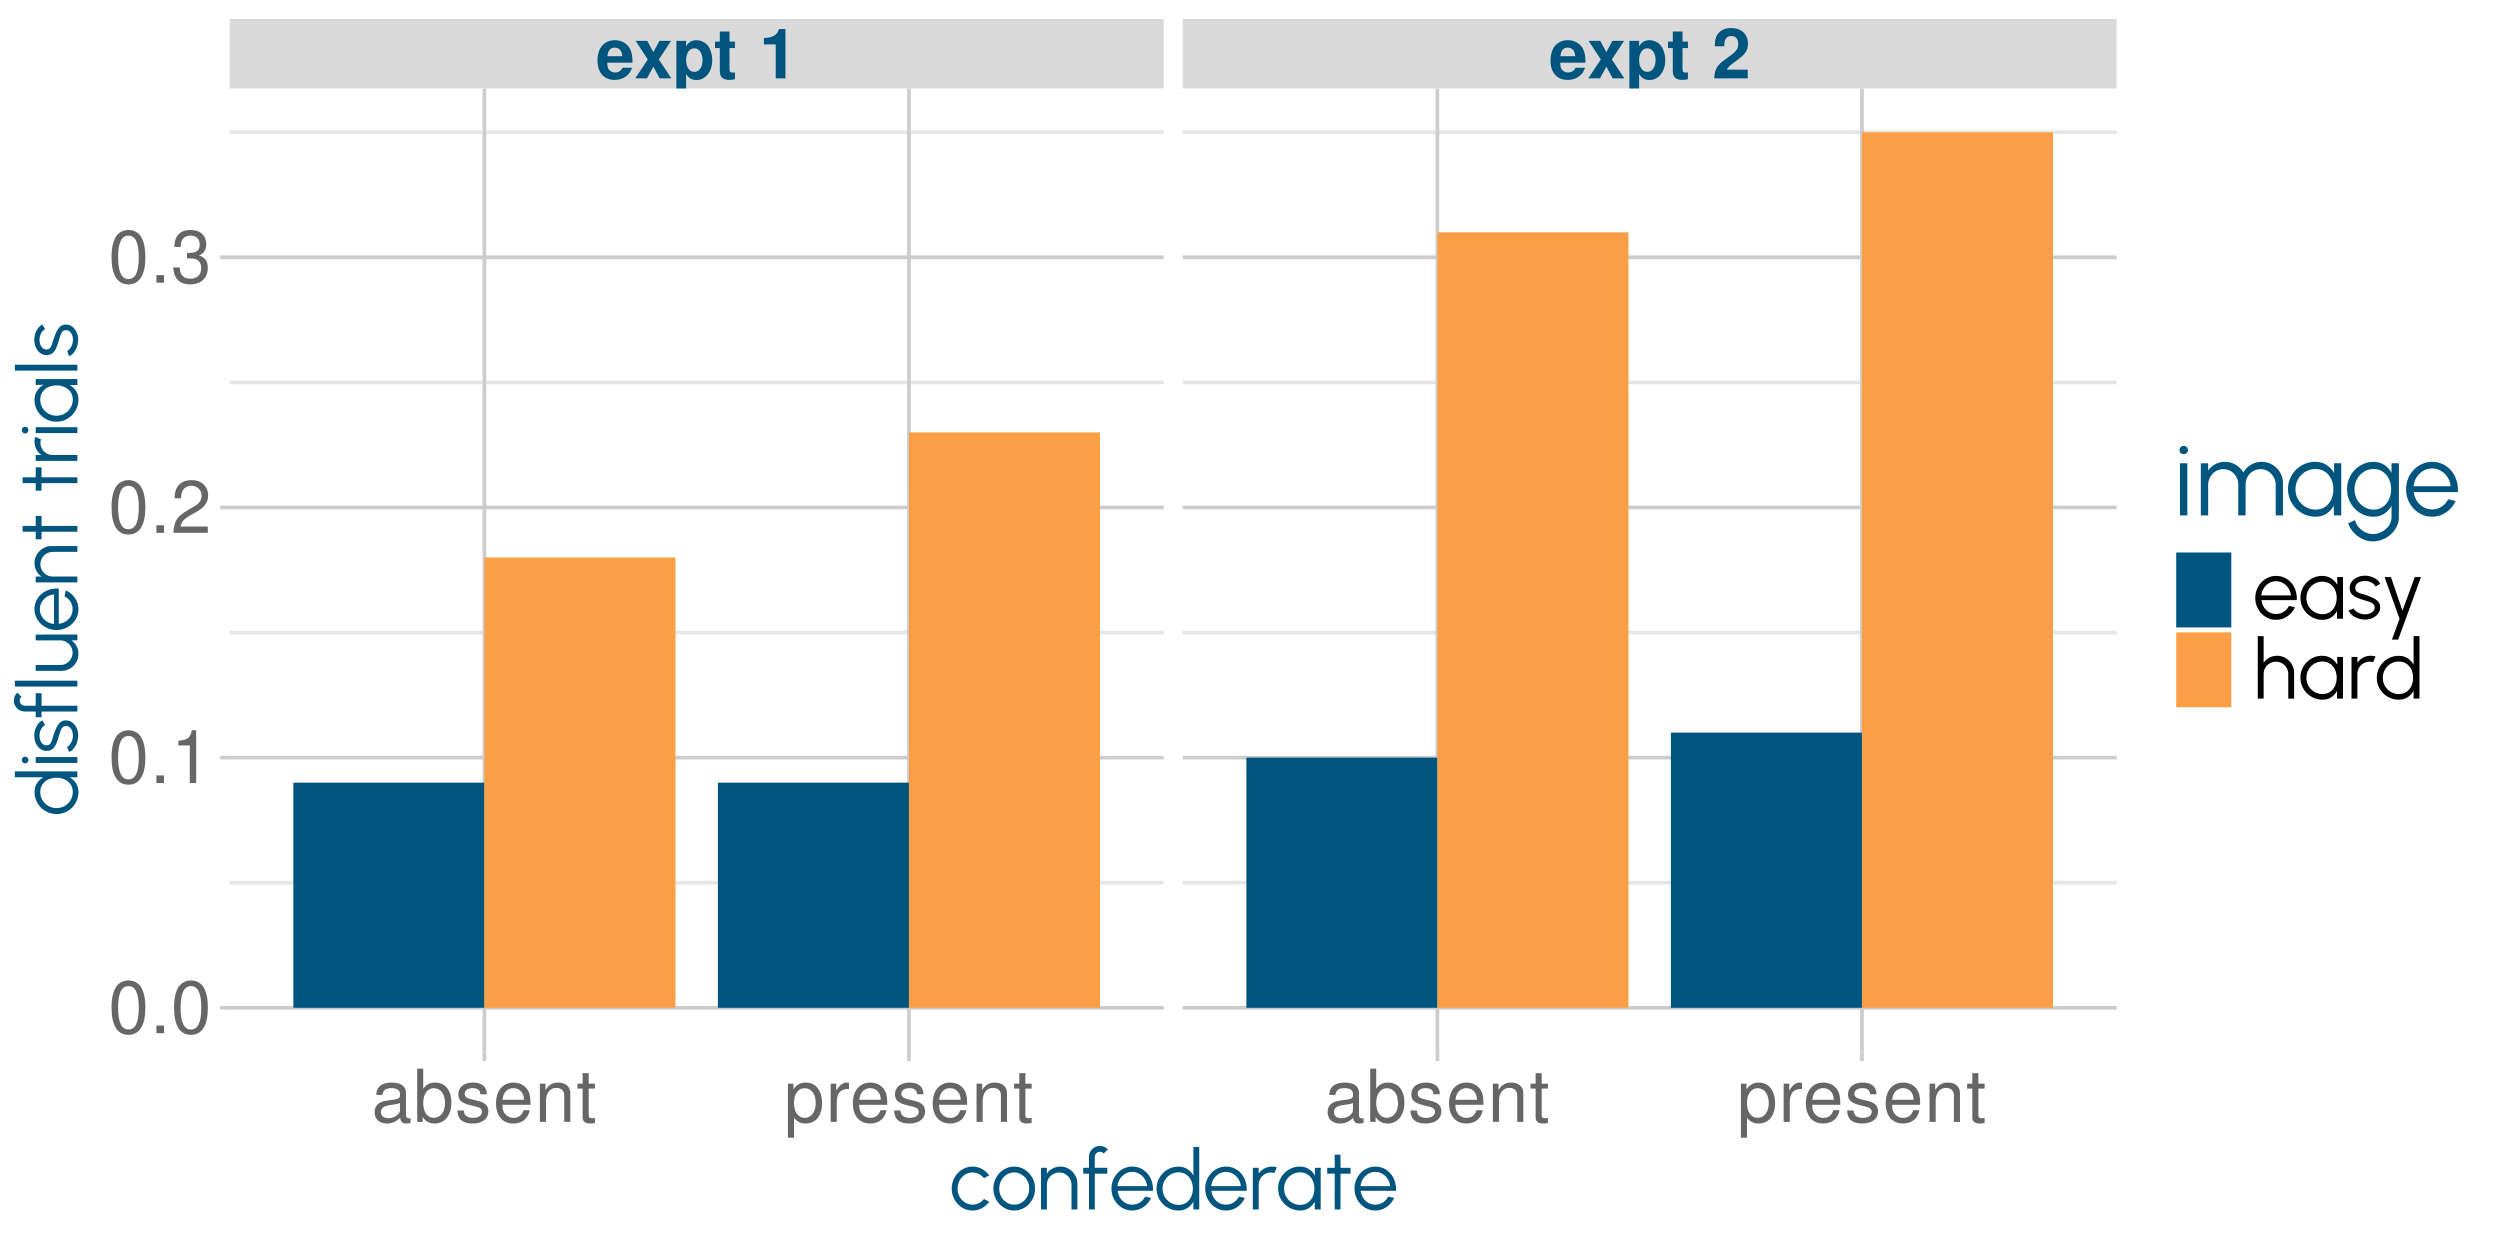 <?xml version="1.0" encoding="UTF-8"?>
<svg xmlns="http://www.w3.org/2000/svg" xmlns:xlink="http://www.w3.org/1999/xlink" width="720" height="360" viewBox="0 0 720 360">
<defs>
<g>
<g id="glyph-0-0">
<path d="M 10.484 -4.516 C 10.5 -4.766 10.5 -4.859 10.5 -5 C 10.5 -6.078 10.344 -7.078 10.078 -7.844 C 9.359 -9.797 7.625 -10.984 5.438 -10.984 C 2.344 -10.984 0.438 -8.734 0.438 -5.125 C 0.438 -1.656 2.312 0.453 5.375 0.453 C 7.797 0.453 9.766 -0.906 10.375 -3.047 L 7.625 -3.047 C 7.281 -2.188 6.5 -1.688 5.484 -1.688 C 4.688 -1.688 4.047 -2.016 3.641 -2.625 C 3.375 -3.016 3.281 -3.5 3.234 -4.516 Z M 3.281 -6.375 C 3.453 -8.047 4.156 -8.844 5.406 -8.844 C 6.688 -8.844 7.438 -7.984 7.578 -6.375 Z M 3.281 -6.375 "/>
</g>
<g id="glyph-0-1">
<path d="M 7.094 -5.438 L 10.625 -10.797 L 7.266 -10.797 L 5.516 -7.547 L 3.766 -10.797 L 0.406 -10.797 L 3.922 -5.438 L 0.312 0 L 3.688 0 L 5.516 -3.359 L 7.344 0 L 10.703 0 Z M 7.094 -5.438 "/>
</g>
<g id="glyph-0-2">
<path d="M 3.953 -10.797 L 1.156 -10.797 L 1.156 4.359 L 3.953 4.359 L 3.953 -1.281 C 4.641 -0.078 5.594 0.484 6.953 0.484 C 9.562 0.484 11.484 -1.953 11.484 -5.234 C 11.484 -6.766 11.047 -8.281 10.312 -9.281 C 9.594 -10.297 8.266 -10.984 6.953 -10.984 C 5.594 -10.984 4.641 -10.406 3.953 -9.203 Z M 6.312 -8.641 C 7.734 -8.641 8.688 -7.281 8.688 -5.203 C 8.688 -3.219 7.719 -1.859 6.312 -1.859 C 4.906 -1.859 3.953 -3.219 3.953 -5.234 C 3.953 -7.281 4.906 -8.641 6.312 -8.641 Z M 6.312 -8.641 "/>
</g>
<g id="glyph-0-3">
<path d="M 6.016 -10.578 L 4.453 -10.578 L 4.453 -13.484 L 1.656 -13.484 L 1.656 -10.578 L 0.281 -10.578 L 0.281 -8.719 L 1.656 -8.719 L 1.656 -2.078 C 1.656 -0.375 2.562 0.453 4.406 0.453 C 5.047 0.453 5.5 0.406 6.016 0.234 L 6.016 -1.719 C 5.734 -1.688 5.594 -1.656 5.375 -1.656 C 4.641 -1.656 4.453 -1.875 4.453 -2.844 L 4.453 -8.719 L 6.016 -8.719 Z M 6.016 -10.578 "/>
</g>
<g id="glyph-0-4">
</g>
<g id="glyph-0-5">
<path d="M 4.766 -9.781 L 4.766 0 L 7.562 0 L 7.562 -14.188 L 5.703 -14.188 C 5.266 -12.5 3.797 -11.641 1.359 -11.641 L 1.359 -9.781 Z M 4.766 -9.781 "/>
</g>
<g id="glyph-0-6">
<path d="M 10.234 -2.5 L 4.219 -2.5 C 4.594 -3.266 5.047 -3.688 7.125 -5.188 C 9.578 -6.984 10.297 -8.047 10.297 -9.984 C 10.297 -12.719 8.406 -14.484 5.438 -14.484 C 2.5 -14.484 0.781 -12.734 0.781 -9.734 L 0.781 -9.234 L 3.484 -9.234 L 3.484 -9.703 C 3.484 -11.281 4.219 -12.203 5.5 -12.203 C 6.734 -12.203 7.5 -11.344 7.5 -9.922 C 7.5 -8.344 7.016 -7.766 3.859 -5.516 C 1.453 -3.875 0.719 -2.641 0.594 0 L 10.234 0 Z M 10.234 -2.5 "/>
</g>
<g id="glyph-1-0">
<path d="M 11.234 -1.031 C 11.047 -0.984 10.969 -0.984 10.859 -0.984 C 10.25 -0.984 9.906 -1.297 9.906 -1.844 L 9.906 -8.312 C 9.906 -10.266 8.484 -11.312 5.781 -11.312 C 4.156 -11.312 2.875 -10.859 2.125 -10.031 C 1.609 -9.469 1.406 -8.844 1.359 -7.75 L 3.125 -7.75 C 3.281 -9.094 4.078 -9.703 5.719 -9.703 C 7.312 -9.703 8.172 -9.109 8.172 -8.062 L 8.172 -7.609 C 8.141 -6.844 7.766 -6.578 6.344 -6.391 C 3.859 -6.062 3.484 -5.984 2.812 -5.719 C 1.531 -5.172 0.875 -4.203 0.875 -2.766 C 0.875 -0.781 2.266 0.484 4.5 0.484 C 5.875 0.484 7 0 8.234 -1.141 C 8.359 0 8.906 0.484 10.031 0.484 C 10.422 0.484 10.641 0.438 11.234 0.297 Z M 8.172 -3.469 C 8.172 -2.875 8 -2.516 7.469 -2.031 C 6.766 -1.391 5.906 -1.047 4.875 -1.047 C 3.5 -1.047 2.703 -1.703 2.703 -2.812 C 2.703 -3.969 3.469 -4.562 5.359 -4.828 C 7.219 -5.078 7.578 -5.172 8.172 -5.438 Z M 8.172 -3.469 "/>
</g>
<g id="glyph-1-1">
<path d="M 1.141 -15.312 L 1.141 0 L 2.703 0 L 2.703 -1.406 C 3.547 -0.125 4.656 0.484 6.188 0.484 C 9.094 0.484 10.984 -1.891 10.984 -5.547 C 10.984 -9.109 9.203 -11.312 6.281 -11.312 C 4.766 -11.312 3.703 -10.75 2.875 -9.516 L 2.875 -15.312 Z M 5.938 -9.688 C 7.891 -9.688 9.156 -7.984 9.156 -5.359 C 9.156 -2.859 7.859 -1.156 5.938 -1.156 C 4.078 -1.156 2.875 -2.828 2.875 -5.422 C 2.875 -8 4.078 -9.688 5.938 -9.688 Z M 5.938 -9.688 "/>
</g>
<g id="glyph-1-2">
<path d="M 9.203 -7.938 C 9.172 -10.094 7.75 -11.312 5.203 -11.312 C 2.641 -11.312 0.984 -10 0.984 -7.953 C 0.984 -6.234 1.875 -5.422 4.469 -4.781 L 6.109 -4.391 C 7.328 -4.094 7.812 -3.656 7.812 -2.875 C 7.812 -1.828 6.781 -1.141 5.25 -1.141 C 4.312 -1.141 3.5 -1.406 3.062 -1.875 C 2.797 -2.188 2.672 -2.5 2.562 -3.281 L 0.719 -3.281 C 0.797 -0.734 2.219 0.484 5.109 0.484 C 7.875 0.484 9.641 -0.875 9.641 -3 C 9.641 -4.641 8.719 -5.547 6.531 -6.062 L 4.844 -6.469 C 3.422 -6.797 2.812 -7.266 2.812 -8.047 C 2.812 -9.078 3.719 -9.703 5.141 -9.703 C 6.547 -9.703 7.312 -9.094 7.344 -7.938 Z M 9.203 -7.938 "/>
</g>
<g id="glyph-1-3">
<path d="M 10.766 -4.906 C 10.766 -6.594 10.641 -7.609 10.328 -8.422 C 9.625 -10.234 7.938 -11.312 5.875 -11.312 C 2.812 -11.312 0.844 -8.984 0.844 -5.359 C 0.844 -1.719 2.734 0.484 5.844 0.484 C 8.359 0.484 10.094 -0.938 10.547 -3.344 L 8.781 -3.344 C 8.297 -1.891 7.312 -1.141 5.906 -1.141 C 4.781 -1.141 3.844 -1.641 3.25 -2.562 C 2.828 -3.188 2.688 -3.828 2.672 -4.906 Z M 2.703 -6.344 C 2.859 -8.375 4.094 -9.703 5.859 -9.703 C 7.641 -9.703 8.891 -8.312 8.891 -6.344 Z M 2.703 -6.344 "/>
</g>
<g id="glyph-1-4">
<path d="M 1.469 -11 L 1.469 0 L 3.234 0 L 3.234 -6.062 C 3.234 -8.312 4.406 -9.781 6.219 -9.781 C 7.609 -9.781 8.484 -8.953 8.484 -7.625 L 8.484 0 L 10.234 0 L 10.234 -8.312 C 10.234 -10.141 8.859 -11.312 6.734 -11.312 C 5.109 -11.312 4.047 -10.688 3.094 -9.156 L 3.094 -11 Z M 1.469 -11 "/>
</g>
<g id="glyph-1-5">
<path d="M 5.328 -11 L 3.531 -11 L 3.531 -14.031 L 1.781 -14.031 L 1.781 -11 L 0.297 -11 L 0.297 -9.578 L 1.781 -9.578 L 1.781 -1.266 C 1.781 -0.125 2.547 0.484 3.906 0.484 C 4.375 0.484 4.75 0.438 5.328 0.344 L 5.328 -1.141 C 5.078 -1.078 4.844 -1.047 4.5 -1.047 C 3.734 -1.047 3.531 -1.266 3.531 -2.031 L 3.531 -9.578 L 5.328 -9.578 Z M 5.328 -11 "/>
</g>
<g id="glyph-1-6">
<path d="M 1.141 4.578 L 2.891 4.578 L 2.891 -1.156 C 3.828 -0.016 4.844 0.484 6.281 0.484 C 9.141 0.484 10.984 -1.812 10.984 -5.312 C 10.984 -9.016 9.172 -11.312 6.266 -11.312 C 4.766 -11.312 3.562 -10.641 2.75 -9.344 L 2.75 -11 L 1.141 -11 Z M 5.969 -9.688 C 7.891 -9.688 9.156 -7.984 9.156 -5.359 C 9.156 -2.859 7.875 -1.156 5.969 -1.156 C 4.094 -1.156 2.891 -2.828 2.891 -5.422 C 2.891 -8 4.094 -9.688 5.969 -9.688 Z M 5.969 -9.688 "/>
</g>
<g id="glyph-1-7">
<path d="M 1.453 -11 L 1.453 0 L 3.219 0 L 3.219 -5.719 C 3.234 -8.359 4.328 -9.531 6.734 -9.469 L 6.734 -11.25 C 6.453 -11.297 6.281 -11.312 6.062 -11.312 C 4.938 -11.312 4.078 -10.641 3.062 -9.016 L 3.062 -11 Z M 1.453 -11 "/>
</g>
<g id="glyph-1-8">
<path d="M 5.781 -15.188 C 4.391 -15.188 3.125 -14.547 2.359 -13.531 C 1.391 -12.188 0.906 -10.156 0.906 -7.344 C 0.906 -2.219 2.578 0.484 5.781 0.484 C 8.922 0.484 10.641 -2.219 10.641 -7.219 C 10.641 -10.156 10.188 -12.141 9.203 -13.531 C 8.422 -14.578 7.188 -15.188 5.781 -15.188 Z M 5.781 -13.547 C 7.766 -13.547 8.75 -11.516 8.75 -7.391 C 8.75 -3.062 7.797 -1.047 5.734 -1.047 C 3.781 -1.047 2.797 -3.156 2.797 -7.328 C 2.797 -11.516 3.781 -13.547 5.781 -13.547 Z M 5.781 -13.547 "/>
</g>
<g id="glyph-1-9">
<path d="M 4.016 -2.188 L 1.828 -2.188 L 1.828 0 L 4.016 0 Z M 4.016 -2.188 "/>
</g>
<g id="glyph-1-10">
<path d="M 5.438 -10.812 L 5.438 0 L 7.281 0 L 7.281 -15.188 L 6.062 -15.188 C 5.422 -12.859 5 -12.531 2.141 -12.156 L 2.141 -10.812 Z M 5.438 -10.812 "/>
</g>
<g id="glyph-1-11">
<path d="M 10.625 -1.828 L 2.797 -1.828 C 2.984 -3.094 3.656 -3.891 5.484 -5 L 7.578 -6.172 C 9.656 -7.328 10.734 -8.891 10.734 -10.75 C 10.734 -12.016 10.234 -13.188 9.344 -14 C 8.469 -14.812 7.375 -15.188 5.969 -15.188 C 4.078 -15.188 2.672 -14.516 1.844 -13.203 C 1.328 -12.406 1.094 -11.469 1.047 -9.938 L 2.891 -9.938 C 2.969 -10.969 3.094 -11.578 3.344 -12.078 C 3.828 -13 4.781 -13.562 5.906 -13.562 C 7.578 -13.562 8.844 -12.344 8.844 -10.703 C 8.844 -9.484 8.141 -8.438 6.828 -7.688 L 4.891 -6.547 C 1.781 -4.766 0.875 -3.344 0.719 -0.016 L 10.625 -0.016 Z M 10.625 -1.828 "/>
</g>
<g id="glyph-1-12">
<path d="M 4.641 -7 L 5.656 -7 C 7.672 -7 8.734 -6.047 8.734 -4.219 C 8.734 -2.312 7.578 -1.156 5.672 -1.156 C 3.641 -1.156 2.641 -2.188 2.516 -4.406 L 0.672 -4.406 C 0.75 -3.188 0.969 -2.391 1.328 -1.719 C 2.094 -0.25 3.547 0.484 5.594 0.484 C 8.656 0.484 10.625 -1.359 10.625 -4.234 C 10.625 -6.172 9.891 -7.219 8.109 -7.859 C 9.484 -8.422 10.188 -9.469 10.188 -11 C 10.188 -13.609 8.484 -15.188 5.656 -15.188 C 2.641 -15.188 1.047 -13.5 0.984 -10.297 L 2.828 -10.297 C 2.859 -11.219 2.938 -11.734 3.172 -12.203 C 3.594 -13.062 4.516 -13.562 5.672 -13.562 C 7.312 -13.562 8.297 -12.578 8.297 -10.938 C 8.297 -9.875 7.922 -9.219 7.094 -8.859 C 6.594 -8.656 5.922 -8.562 4.641 -8.547 Z M 4.641 -7 "/>
</g>
<g id="glyph-2-0">
<path d="M 10.016 -3.016 L 11.516 -2.203 C 10.961 -1.441 10.27 -0.832 9.438 -0.375 C 8.602 0.082 7.695 0.312 6.719 0.312 C 5.613 0.312 4.609 0.031 3.703 -0.531 C 2.797 -1.102 2.07 -1.867 1.531 -2.828 C 0.988 -3.785 0.719 -4.844 0.719 -6 C 0.719 -6.875 0.875 -7.691 1.188 -8.453 C 1.5 -9.223 1.926 -9.898 2.469 -10.484 C 3.02 -11.066 3.66 -11.52 4.391 -11.844 C 5.117 -12.176 5.895 -12.344 6.719 -12.344 C 7.695 -12.344 8.602 -12.113 9.438 -11.656 C 10.27 -11.195 10.961 -10.582 11.516 -9.812 L 10.016 -9.016 C 9.598 -9.535 9.094 -9.938 8.5 -10.219 C 7.914 -10.508 7.32 -10.656 6.719 -10.656 C 5.914 -10.656 5.188 -10.441 4.531 -10.016 C 3.875 -9.586 3.352 -9.02 2.969 -8.312 C 2.594 -7.613 2.406 -6.844 2.406 -6 C 2.406 -5.156 2.598 -4.379 2.984 -3.672 C 3.367 -2.973 3.891 -2.414 4.547 -2 C 5.203 -1.582 5.926 -1.375 6.719 -1.375 C 7.375 -1.375 7.988 -1.523 8.562 -1.828 C 9.145 -2.129 9.629 -2.523 10.016 -3.016 Z M 10.016 -3.016 "/>
</g>
<g id="glyph-2-1">
<path d="M 6.719 0.312 C 5.613 0.312 4.609 0.031 3.703 -0.531 C 2.797 -1.102 2.07 -1.867 1.531 -2.828 C 0.988 -3.785 0.719 -4.844 0.719 -6 C 0.719 -6.875 0.875 -7.691 1.188 -8.453 C 1.5 -9.223 1.926 -9.898 2.469 -10.484 C 3.02 -11.066 3.66 -11.52 4.391 -11.844 C 5.117 -12.176 5.895 -12.344 6.719 -12.344 C 7.82 -12.344 8.828 -12.055 9.734 -11.484 C 10.641 -10.91 11.363 -10.145 11.906 -9.188 C 12.445 -8.227 12.719 -7.164 12.719 -6 C 12.719 -5.125 12.562 -4.305 12.25 -3.547 C 11.938 -2.785 11.504 -2.113 10.953 -1.531 C 10.41 -0.957 9.773 -0.504 9.047 -0.172 C 8.328 0.148 7.551 0.312 6.719 0.312 Z M 6.719 -1.375 C 7.531 -1.375 8.266 -1.586 8.922 -2.016 C 9.578 -2.441 10.094 -3.004 10.469 -3.703 C 10.852 -4.41 11.047 -5.176 11.047 -6 C 11.047 -6.844 10.852 -7.617 10.469 -8.328 C 10.082 -9.035 9.562 -9.598 8.906 -10.016 C 8.258 -10.441 7.531 -10.656 6.719 -10.656 C 5.906 -10.656 5.172 -10.441 4.516 -10.016 C 3.867 -9.586 3.352 -9.02 2.969 -8.312 C 2.594 -7.613 2.406 -6.844 2.406 -6 C 2.406 -5.133 2.598 -4.352 2.984 -3.656 C 3.379 -2.957 3.906 -2.398 4.562 -1.984 C 5.219 -1.578 5.938 -1.375 6.719 -1.375 Z M 6.719 -1.375 "/>
</g>
<g id="glyph-2-2">
<path d="M 11.906 -7.422 L 11.906 0 L 10.219 0 L 10.219 -7.094 C 10.219 -7.75 10.055 -8.344 9.734 -8.875 C 9.422 -9.414 8.992 -9.844 8.453 -10.156 C 7.922 -10.477 7.328 -10.641 6.672 -10.641 C 6.023 -10.641 5.43 -10.477 4.891 -10.156 C 4.348 -9.844 3.914 -9.414 3.594 -8.875 C 3.281 -8.344 3.125 -7.75 3.125 -7.094 L 3.125 0 L 1.438 0 L 1.438 -12 L 3.125 -12 L 3.125 -10.344 C 3.539 -10.945 4.086 -11.43 4.766 -11.797 C 5.453 -12.16 6.195 -12.344 7 -12.344 C 7.906 -12.344 8.727 -12.117 9.469 -11.672 C 10.207 -11.234 10.797 -10.641 11.234 -9.891 C 11.68 -9.148 11.906 -8.328 11.906 -7.422 Z M 11.906 -7.422 "/>
</g>
<g id="glyph-2-3">
<path d="M 3.922 -15.125 L 3.922 -12 L 7.531 -12 L 7.531 -10.312 L 3.922 -10.312 L 3.922 0 L 2.25 0 L 2.25 -10.312 L 0.594 -10.312 L 0.594 -12 L 2.25 -12 L 2.25 -15.125 C 2.25 -15.719 2.391 -16.25 2.672 -16.719 C 2.953 -17.195 3.332 -17.578 3.812 -17.859 C 4.289 -18.141 4.82 -18.281 5.406 -18.281 C 5.832 -18.281 6.242 -18.195 6.641 -18.031 C 7.035 -17.863 7.391 -17.617 7.703 -17.297 L 6.5 -16.109 C 6.375 -16.266 6.211 -16.383 6.016 -16.469 C 5.816 -16.562 5.613 -16.609 5.406 -16.609 C 5 -16.609 4.648 -16.461 4.359 -16.172 C 4.066 -15.891 3.922 -15.539 3.922 -15.125 Z M 3.922 -15.125 "/>
</g>
<g id="glyph-2-4">
<path d="M 6.719 0.312 C 5.613 0.312 4.609 0.031 3.703 -0.531 C 2.797 -1.102 2.07 -1.867 1.531 -2.828 C 0.988 -3.785 0.719 -4.844 0.719 -6 C 0.719 -6.875 0.875 -7.691 1.188 -8.453 C 1.5 -9.223 1.926 -9.898 2.469 -10.484 C 3.02 -11.066 3.66 -11.52 4.391 -11.844 C 5.117 -12.176 5.895 -12.344 6.719 -12.344 C 7.602 -12.344 8.422 -12.164 9.172 -11.812 C 9.922 -11.457 10.566 -10.961 11.109 -10.328 C 11.648 -9.703 12.055 -8.961 12.328 -8.109 C 12.609 -7.266 12.723 -6.348 12.672 -5.359 L 2.5 -5.359 C 2.594 -4.598 2.832 -3.914 3.219 -3.312 C 3.602 -2.719 4.098 -2.242 4.703 -1.891 C 5.305 -1.547 5.977 -1.375 6.719 -1.375 C 7.52 -1.375 8.242 -1.578 8.891 -1.984 C 9.535 -2.398 10.051 -2.973 10.438 -3.703 L 12.141 -3.312 C 11.66 -2.25 10.938 -1.379 9.969 -0.703 C 9 -0.023 7.914 0.312 6.719 0.312 Z M 2.453 -6.719 L 10.984 -6.719 C 10.922 -7.469 10.691 -8.148 10.297 -8.766 C 9.898 -9.391 9.391 -9.883 8.766 -10.25 C 8.148 -10.625 7.469 -10.812 6.719 -10.812 C 5.977 -10.812 5.297 -10.629 4.672 -10.266 C 4.055 -9.898 3.551 -9.406 3.156 -8.781 C 2.77 -8.164 2.535 -7.477 2.453 -6.719 Z M 2.453 -6.719 "/>
</g>
<g id="glyph-2-5">
<path d="M 11.312 -18 L 13 -18 L 13 0 L 11.312 0 L 11.312 -2.25 C 10.895 -1.477 10.32 -0.859 9.594 -0.391 C 8.875 0.078 8.02 0.312 7.031 0.312 C 6.156 0.312 5.336 0.148 4.578 -0.172 C 3.816 -0.504 3.145 -0.957 2.562 -1.531 C 1.988 -2.113 1.535 -2.785 1.203 -3.547 C 0.879 -4.305 0.719 -5.125 0.719 -6 C 0.719 -6.875 0.879 -7.691 1.203 -8.453 C 1.535 -9.211 1.988 -9.883 2.562 -10.469 C 3.145 -11.051 3.816 -11.504 4.578 -11.828 C 5.336 -12.16 6.156 -12.328 7.031 -12.328 C 8.02 -12.328 8.875 -12.094 9.594 -11.625 C 10.32 -11.156 10.895 -10.539 11.312 -9.781 Z M 7.047 -1.312 C 7.898 -1.312 8.633 -1.52 9.25 -1.938 C 9.863 -2.363 10.336 -2.93 10.672 -3.641 C 11.004 -4.359 11.172 -5.145 11.172 -6 C 11.172 -6.875 11.004 -7.664 10.672 -8.375 C 10.336 -9.082 9.859 -9.645 9.234 -10.062 C 8.617 -10.477 7.891 -10.688 7.047 -10.688 C 6.191 -10.688 5.414 -10.477 4.719 -10.062 C 4.031 -9.645 3.477 -9.078 3.062 -8.359 C 2.645 -7.648 2.438 -6.863 2.438 -6 C 2.438 -5.125 2.645 -4.332 3.062 -3.625 C 3.488 -2.914 4.051 -2.352 4.75 -1.938 C 5.457 -1.52 6.223 -1.312 7.047 -1.312 Z M 7.047 -1.312 "/>
</g>
<g id="glyph-2-6">
<path d="M 1.438 0 L 1.438 -12 L 3.125 -12 L 3.125 -10.344 C 3.539 -10.945 4.086 -11.43 4.766 -11.797 C 5.453 -12.16 6.195 -12.344 7 -12.344 C 7.457 -12.344 7.906 -12.281 8.344 -12.156 L 7.656 -10.484 C 7.32 -10.586 6.992 -10.641 6.672 -10.641 C 6.023 -10.641 5.43 -10.477 4.891 -10.156 C 4.348 -9.844 3.914 -9.414 3.594 -8.875 C 3.281 -8.344 3.125 -7.75 3.125 -7.094 L 3.125 0 Z M 1.438 0 "/>
</g>
<g id="glyph-2-7">
<path d="M 11.297 -12 L 12.984 -12 L 12.984 0 L 11.297 0 L 11.25 -2.234 C 10.852 -1.473 10.301 -0.859 9.594 -0.391 C 8.895 0.078 8.055 0.312 7.078 0.312 C 6.203 0.312 5.379 0.145 4.609 -0.188 C 3.836 -0.52 3.16 -0.977 2.578 -1.562 C 1.992 -2.145 1.535 -2.816 1.203 -3.578 C 0.879 -4.348 0.719 -5.176 0.719 -6.062 C 0.719 -6.926 0.879 -7.738 1.203 -8.5 C 1.523 -9.258 1.973 -9.926 2.547 -10.5 C 3.117 -11.07 3.781 -11.52 4.531 -11.844 C 5.289 -12.176 6.102 -12.344 6.969 -12.344 C 7.969 -12.344 8.836 -12.102 9.578 -11.625 C 10.328 -11.145 10.922 -10.52 11.359 -9.75 Z M 7.047 -1.312 C 7.898 -1.312 8.633 -1.52 9.25 -1.938 C 9.863 -2.363 10.336 -2.93 10.672 -3.641 C 11.004 -4.359 11.172 -5.145 11.172 -6 C 11.172 -6.875 11.004 -7.664 10.672 -8.375 C 10.336 -9.082 9.859 -9.645 9.234 -10.062 C 8.617 -10.477 7.891 -10.688 7.047 -10.688 C 6.191 -10.688 5.414 -10.477 4.719 -10.062 C 4.02 -9.645 3.461 -9.078 3.047 -8.359 C 2.641 -7.648 2.438 -6.863 2.438 -6 C 2.438 -5.125 2.645 -4.332 3.062 -3.625 C 3.488 -2.914 4.051 -2.352 4.75 -1.938 C 5.457 -1.52 6.223 -1.312 7.047 -1.312 Z M 7.047 -1.312 "/>
</g>
<g id="glyph-2-8">
<path d="M 7.578 -10.312 L 4.703 -10.312 L 4.688 0 L 3.016 0 L 3.031 -10.312 L 0.859 -10.312 L 0.859 -12 L 3.031 -12 L 3.016 -15.766 L 4.688 -15.766 L 4.703 -12 L 7.578 -12 Z M 7.578 -10.312 "/>
</g>
<g id="glyph-2-9">
<path d="M 5.141 0.234 C 4.484 0.211 3.844 0.094 3.219 -0.125 C 2.602 -0.352 2.062 -0.66 1.594 -1.047 C 1.133 -1.43 0.801 -1.867 0.594 -2.359 L 2.047 -2.969 C 2.18 -2.664 2.422 -2.383 2.766 -2.125 C 3.109 -1.863 3.504 -1.656 3.953 -1.5 C 4.398 -1.344 4.848 -1.266 5.297 -1.266 C 5.785 -1.266 6.238 -1.344 6.656 -1.5 C 7.082 -1.656 7.426 -1.883 7.688 -2.188 C 7.957 -2.488 8.094 -2.844 8.094 -3.25 C 8.094 -3.688 7.945 -4.031 7.656 -4.281 C 7.375 -4.539 7.016 -4.742 6.578 -4.891 C 6.141 -5.035 5.688 -5.176 5.219 -5.312 C 4.375 -5.539 3.625 -5.797 2.969 -6.078 C 2.32 -6.359 1.816 -6.719 1.453 -7.156 C 1.086 -7.594 0.906 -8.156 0.906 -8.844 C 0.906 -9.57 1.109 -10.203 1.516 -10.734 C 1.93 -11.266 2.473 -11.676 3.141 -11.969 C 3.816 -12.258 4.535 -12.406 5.297 -12.406 C 6.266 -12.406 7.148 -12.191 7.953 -11.766 C 8.766 -11.348 9.348 -10.785 9.703 -10.078 L 8.359 -9.281 C 8.211 -9.602 7.984 -9.883 7.672 -10.125 C 7.359 -10.363 7.004 -10.551 6.609 -10.688 C 6.211 -10.82 5.812 -10.895 5.406 -10.906 C 4.883 -10.914 4.406 -10.844 3.969 -10.688 C 3.531 -10.531 3.176 -10.301 2.906 -10 C 2.645 -9.695 2.516 -9.32 2.516 -8.875 C 2.516 -8.438 2.645 -8.102 2.906 -7.875 C 3.164 -7.645 3.52 -7.457 3.969 -7.312 C 4.426 -7.176 4.941 -7.02 5.516 -6.844 C 6.234 -6.602 6.91 -6.336 7.547 -6.047 C 8.191 -5.754 8.711 -5.383 9.109 -4.938 C 9.504 -4.5 9.695 -3.945 9.688 -3.281 C 9.688 -2.562 9.469 -1.93 9.031 -1.391 C 8.602 -0.859 8.047 -0.445 7.359 -0.156 C 6.672 0.125 5.93 0.254 5.141 0.234 Z M 5.141 0.234 "/>
</g>
<g id="glyph-2-10">
<path d="M 9.656 -12 L 11.438 -12 L 4.875 6 L 3.078 6 L 5.266 0 L 0.953 -12 L 2.797 -12 L 6.109 -2.312 Z M 9.656 -12 "/>
</g>
<g id="glyph-2-11">
<path d="M 11.906 -7.422 L 11.906 0 L 10.219 0 L 10.219 -7.094 C 10.219 -7.75 10.055 -8.344 9.734 -8.875 C 9.422 -9.414 8.992 -9.844 8.453 -10.156 C 7.922 -10.477 7.328 -10.641 6.672 -10.641 C 6.023 -10.641 5.43 -10.477 4.891 -10.156 C 4.348 -9.844 3.914 -9.414 3.594 -8.875 C 3.281 -8.344 3.125 -7.75 3.125 -7.094 L 3.125 0 L 1.438 0 L 1.438 -18 L 3.125 -18 L 3.125 -10.344 C 3.539 -10.945 4.086 -11.43 4.766 -11.797 C 5.453 -12.16 6.195 -12.344 7 -12.344 C 7.906 -12.344 8.727 -12.117 9.469 -11.672 C 10.207 -11.234 10.797 -10.641 11.234 -9.891 C 11.68 -9.148 11.906 -8.328 11.906 -7.422 Z M 11.906 -7.422 "/>
</g>
<g id="glyph-3-0">
<path d="M -18 -11.312 L -18 -13 L 0 -13 L 0 -11.312 L -2.25 -11.312 C -1.477 -10.895 -0.859 -10.32 -0.391 -9.594 C 0.078 -8.875 0.312 -8.02 0.312 -7.031 C 0.312 -6.156 0.148 -5.336 -0.172 -4.578 C -0.504 -3.816 -0.957 -3.145 -1.531 -2.562 C -2.113 -1.988 -2.785 -1.535 -3.547 -1.203 C -4.305 -0.879 -5.125 -0.719 -6 -0.719 C -6.875 -0.719 -7.691 -0.879 -8.453 -1.203 C -9.211 -1.535 -9.883 -1.988 -10.469 -2.562 C -11.051 -3.145 -11.504 -3.816 -11.828 -4.578 C -12.16 -5.336 -12.328 -6.156 -12.328 -7.031 C -12.328 -8.02 -12.094 -8.875 -11.625 -9.594 C -11.156 -10.32 -10.539 -10.895 -9.781 -11.312 Z M -1.312 -7.047 C -1.312 -7.898 -1.52 -8.633 -1.938 -9.25 C -2.363 -9.863 -2.93 -10.336 -3.641 -10.672 C -4.359 -11.004 -5.145 -11.172 -6 -11.172 C -6.875 -11.172 -7.664 -11.004 -8.375 -10.672 C -9.082 -10.336 -9.645 -9.859 -10.062 -9.234 C -10.477 -8.617 -10.688 -7.891 -10.688 -7.047 C -10.688 -6.191 -10.477 -5.414 -10.062 -4.719 C -9.645 -4.031 -9.078 -3.477 -8.359 -3.062 C -7.648 -2.645 -6.863 -2.438 -6 -2.438 C -5.125 -2.438 -4.332 -2.645 -3.625 -3.062 C -2.914 -3.488 -2.352 -4.051 -1.938 -4.75 C -1.52 -5.457 -1.312 -6.223 -1.312 -7.047 Z M -1.312 -7.047 "/>
</g>
<g id="glyph-3-1">
<path d="M -12 -1.438 L -12 -3.125 L 0 -3.125 L 0 -1.438 Z M -14.094 -2.281 C -14.094 -2.008 -14.18 -1.781 -14.359 -1.594 C -14.547 -1.406 -14.773 -1.312 -15.047 -1.312 C -15.316 -1.312 -15.539 -1.406 -15.719 -1.594 C -15.906 -1.781 -16 -2.008 -16 -2.281 C -16 -2.551 -15.906 -2.781 -15.719 -2.969 C -15.539 -3.156 -15.316 -3.25 -15.047 -3.25 C -14.773 -3.25 -14.547 -3.156 -14.359 -2.969 C -14.18 -2.789 -14.094 -2.562 -14.094 -2.281 Z M -14.094 -2.281 "/>
</g>
<g id="glyph-3-2">
<path d="M 0.234 -5.141 C 0.211 -4.484 0.094 -3.844 -0.125 -3.219 C -0.352 -2.602 -0.66 -2.062 -1.047 -1.594 C -1.43 -1.133 -1.867 -0.801 -2.359 -0.594 L -2.969 -2.047 C -2.664 -2.18 -2.383 -2.422 -2.125 -2.766 C -1.863 -3.109 -1.656 -3.504 -1.5 -3.953 C -1.344 -4.398 -1.266 -4.848 -1.266 -5.297 C -1.266 -5.785 -1.344 -6.238 -1.5 -6.656 C -1.656 -7.082 -1.883 -7.426 -2.188 -7.688 C -2.488 -7.957 -2.844 -8.094 -3.25 -8.094 C -3.688 -8.094 -4.031 -7.945 -4.281 -7.656 C -4.539 -7.375 -4.742 -7.016 -4.891 -6.578 C -5.035 -6.141 -5.176 -5.688 -5.312 -5.219 C -5.539 -4.375 -5.797 -3.625 -6.078 -2.969 C -6.359 -2.32 -6.719 -1.816 -7.156 -1.453 C -7.594 -1.086 -8.156 -0.906 -8.844 -0.906 C -9.57 -0.906 -10.203 -1.109 -10.734 -1.516 C -11.266 -1.93 -11.676 -2.473 -11.969 -3.141 C -12.258 -3.816 -12.406 -4.535 -12.406 -5.297 C -12.406 -6.266 -12.191 -7.148 -11.766 -7.953 C -11.348 -8.766 -10.785 -9.348 -10.078 -9.703 L -9.281 -8.359 C -9.602 -8.211 -9.883 -7.984 -10.125 -7.672 C -10.363 -7.359 -10.551 -7.004 -10.688 -6.609 C -10.82 -6.211 -10.895 -5.812 -10.906 -5.406 C -10.914 -4.883 -10.844 -4.406 -10.688 -3.969 C -10.531 -3.531 -10.301 -3.176 -10 -2.906 C -9.695 -2.645 -9.32 -2.516 -8.875 -2.516 C -8.438 -2.516 -8.102 -2.645 -7.875 -2.906 C -7.645 -3.164 -7.457 -3.52 -7.312 -3.969 C -7.176 -4.426 -7.02 -4.941 -6.844 -5.516 C -6.602 -6.234 -6.336 -6.91 -6.047 -7.547 C -5.754 -8.191 -5.383 -8.711 -4.938 -9.109 C -4.5 -9.504 -3.945 -9.695 -3.281 -9.688 C -2.562 -9.688 -1.93 -9.469 -1.391 -9.031 C -0.859 -8.602 -0.445 -8.047 -0.156 -7.359 C 0.125 -6.672 0.254 -5.93 0.234 -5.141 Z M 0.234 -5.141 "/>
</g>
<g id="glyph-3-3">
<path d="M -15.125 -3.922 L -12 -3.922 L -12 -7.531 L -10.312 -7.531 L -10.312 -3.922 L 0 -3.922 L 0 -2.25 L -10.312 -2.25 L -10.312 -0.594 L -12 -0.594 L -12 -2.25 L -15.125 -2.25 C -15.719 -2.25 -16.25 -2.391 -16.719 -2.672 C -17.195 -2.953 -17.578 -3.332 -17.859 -3.812 C -18.141 -4.289 -18.281 -4.82 -18.281 -5.406 C -18.281 -5.832 -18.195 -6.242 -18.031 -6.641 C -17.863 -7.035 -17.617 -7.391 -17.297 -7.703 L -16.109 -6.5 C -16.266 -6.375 -16.383 -6.211 -16.469 -6.016 C -16.562 -5.816 -16.609 -5.613 -16.609 -5.406 C -16.609 -5 -16.461 -4.648 -16.172 -4.359 C -15.891 -4.066 -15.539 -3.922 -15.125 -3.922 Z M -15.125 -3.922 "/>
</g>
<g id="glyph-3-4">
<path d="M 0 -1.438 L -18 -1.438 L -18 -3.125 L 0 -3.125 Z M 0 -1.438 "/>
</g>
<g id="glyph-3-5">
<path d="M -4.594 -0.953 L -12 -0.953 L -12 -2.641 L -4.938 -2.641 C -4.281 -2.641 -3.68 -2.797 -3.141 -3.109 C -2.609 -3.43 -2.18 -3.863 -1.859 -4.406 C -1.535 -4.945 -1.375 -5.539 -1.375 -6.188 C -1.375 -6.844 -1.535 -7.438 -1.859 -7.969 C -2.18 -8.5 -2.609 -8.926 -3.141 -9.25 C -3.68 -9.57 -4.281 -9.734 -4.938 -9.734 L -12 -9.734 L -12 -11.406 L 0 -11.422 L 0 -9.75 L -1.688 -9.734 C -1.07 -9.305 -0.582 -8.754 -0.219 -8.078 C 0.133 -7.398 0.312 -6.664 0.312 -5.875 C 0.312 -4.969 0.094 -4.141 -0.344 -3.391 C -0.789 -2.648 -1.383 -2.055 -2.125 -1.609 C -2.863 -1.172 -3.688 -0.953 -4.594 -0.953 Z M -4.594 -0.953 "/>
</g>
<g id="glyph-3-6">
<path d="M 0.312 -6.719 C 0.312 -5.613 0.031 -4.609 -0.531 -3.703 C -1.102 -2.797 -1.867 -2.07 -2.828 -1.531 C -3.785 -0.988 -4.844 -0.719 -6 -0.719 C -6.875 -0.719 -7.691 -0.875 -8.453 -1.188 C -9.223 -1.5 -9.898 -1.926 -10.484 -2.469 C -11.066 -3.02 -11.52 -3.66 -11.844 -4.391 C -12.176 -5.117 -12.344 -5.895 -12.344 -6.719 C -12.344 -7.602 -12.164 -8.422 -11.812 -9.172 C -11.457 -9.922 -10.961 -10.566 -10.328 -11.109 C -9.703 -11.648 -8.961 -12.055 -8.109 -12.328 C -7.266 -12.609 -6.348 -12.723 -5.359 -12.672 L -5.359 -2.5 C -4.598 -2.594 -3.914 -2.832 -3.312 -3.219 C -2.719 -3.602 -2.242 -4.098 -1.891 -4.703 C -1.547 -5.305 -1.375 -5.977 -1.375 -6.719 C -1.375 -7.52 -1.578 -8.242 -1.984 -8.891 C -2.398 -9.535 -2.973 -10.051 -3.703 -10.438 L -3.312 -12.141 C -2.25 -11.66 -1.379 -10.938 -0.703 -9.969 C -0.023 -9 0.312 -7.914 0.312 -6.719 Z M -6.719 -2.453 L -6.719 -10.984 C -7.469 -10.922 -8.148 -10.691 -8.766 -10.297 C -9.391 -9.898 -9.883 -9.391 -10.25 -8.766 C -10.625 -8.148 -10.812 -7.469 -10.812 -6.719 C -10.812 -5.977 -10.629 -5.297 -10.266 -4.672 C -9.898 -4.055 -9.406 -3.551 -8.781 -3.156 C -8.164 -2.77 -7.477 -2.535 -6.719 -2.453 Z M -6.719 -2.453 "/>
</g>
<g id="glyph-3-7">
<path d="M -7.422 -11.906 L 0 -11.906 L 0 -10.219 L -7.094 -10.219 C -7.75 -10.219 -8.344 -10.055 -8.875 -9.734 C -9.414 -9.422 -9.844 -8.992 -10.156 -8.453 C -10.477 -7.922 -10.641 -7.328 -10.641 -6.672 C -10.641 -6.023 -10.477 -5.43 -10.156 -4.891 C -9.844 -4.348 -9.414 -3.914 -8.875 -3.594 C -8.344 -3.281 -7.75 -3.125 -7.094 -3.125 L 0 -3.125 L 0 -1.438 L -12 -1.438 L -12 -3.125 L -10.344 -3.125 C -10.945 -3.539 -11.43 -4.086 -11.797 -4.766 C -12.16 -5.453 -12.344 -6.195 -12.344 -7 C -12.344 -7.906 -12.117 -8.727 -11.672 -9.469 C -11.234 -10.207 -10.641 -10.797 -9.891 -11.234 C -9.148 -11.68 -8.328 -11.906 -7.422 -11.906 Z M -7.422 -11.906 "/>
</g>
<g id="glyph-3-8">
<path d="M -10.312 -7.578 L -10.312 -4.703 L 0 -4.688 L 0 -3.016 L -10.312 -3.031 L -10.312 -0.859 L -12 -0.859 L -12 -3.031 L -15.766 -3.016 L -15.766 -4.688 L -12 -4.703 L -12 -7.578 Z M -10.312 -7.578 "/>
</g>
<g id="glyph-3-9">
</g>
<g id="glyph-3-10">
<path d="M 0 -1.438 L -12 -1.438 L -12 -3.125 L -10.344 -3.125 C -10.945 -3.539 -11.43 -4.086 -11.797 -4.766 C -12.16 -5.453 -12.344 -6.195 -12.344 -7 C -12.344 -7.457 -12.281 -7.906 -12.156 -8.344 L -10.484 -7.656 C -10.586 -7.32 -10.641 -6.992 -10.641 -6.672 C -10.641 -6.023 -10.477 -5.43 -10.156 -4.891 C -9.844 -4.348 -9.414 -3.914 -8.875 -3.594 C -8.344 -3.281 -7.75 -3.125 -7.094 -3.125 L 0 -3.125 Z M 0 -1.438 "/>
</g>
<g id="glyph-3-11">
<path d="M -12 -11.297 L -12 -12.984 L 0 -12.984 L 0 -11.297 L -2.234 -11.25 C -1.473 -10.852 -0.859 -10.301 -0.391 -9.594 C 0.078 -8.895 0.312 -8.055 0.312 -7.078 C 0.312 -6.203 0.145 -5.379 -0.188 -4.609 C -0.52 -3.836 -0.977 -3.16 -1.562 -2.578 C -2.145 -1.992 -2.816 -1.535 -3.578 -1.203 C -4.348 -0.879 -5.176 -0.719 -6.062 -0.719 C -6.926 -0.719 -7.738 -0.879 -8.5 -1.203 C -9.258 -1.523 -9.926 -1.973 -10.5 -2.547 C -11.07 -3.117 -11.52 -3.781 -11.844 -4.531 C -12.176 -5.289 -12.344 -6.102 -12.344 -6.969 C -12.344 -7.969 -12.102 -8.836 -11.625 -9.578 C -11.145 -10.328 -10.52 -10.922 -9.75 -11.359 Z M -1.312 -7.047 C -1.312 -7.898 -1.52 -8.633 -1.938 -9.25 C -2.363 -9.863 -2.93 -10.336 -3.641 -10.672 C -4.359 -11.004 -5.145 -11.172 -6 -11.172 C -6.875 -11.172 -7.664 -11.004 -8.375 -10.672 C -9.082 -10.336 -9.645 -9.859 -10.062 -9.234 C -10.477 -8.617 -10.688 -7.891 -10.688 -7.047 C -10.688 -6.191 -10.477 -5.414 -10.062 -4.719 C -9.645 -4.02 -9.078 -3.461 -8.359 -3.047 C -7.648 -2.641 -6.863 -2.438 -6 -2.438 C -5.125 -2.438 -4.332 -2.645 -3.625 -3.062 C -2.914 -3.488 -2.352 -4.051 -1.938 -4.75 C -1.52 -5.457 -1.312 -6.223 -1.312 -7.047 Z M -1.312 -7.047 "/>
</g>
<g id="glyph-4-0">
<path d="M 1.797 -15 L 3.906 -15 L 3.906 0 L 1.797 0 Z M 2.875 -17.625 C 2.531 -17.625 2.238 -17.734 2 -17.953 C 1.77 -18.18 1.656 -18.469 1.656 -18.812 C 1.656 -19.145 1.77 -19.426 2 -19.656 C 2.238 -19.883 2.531 -20 2.875 -20 C 3.195 -20 3.477 -19.883 3.719 -19.656 C 3.957 -19.426 4.078 -19.145 4.078 -18.812 C 4.078 -18.469 3.957 -18.18 3.719 -17.953 C 3.488 -17.734 3.207 -17.625 2.875 -17.625 Z M 2.875 -17.625 "/>
</g>
<g id="glyph-4-1">
<path d="M 1.797 0 L 1.797 -15 L 3.906 -15 L 3.906 -12.938 C 4.438 -13.688 5.125 -14.285 5.969 -14.734 C 6.812 -15.191 7.734 -15.422 8.734 -15.422 C 9.859 -15.422 10.891 -15.141 11.828 -14.578 C 12.773 -14.023 13.516 -13.289 14.047 -12.375 C 14.566 -13.289 15.289 -14.023 16.219 -14.578 C 17.156 -15.141 18.188 -15.422 19.312 -15.422 C 20.445 -15.422 21.477 -15.145 22.406 -14.594 C 23.344 -14.039 24.082 -13.301 24.625 -12.375 C 25.176 -11.445 25.453 -10.414 25.453 -9.281 L 25.453 0 L 23.359 0 L 23.359 -8.812 C 23.359 -9.613 23.16 -10.352 22.766 -11.031 C 22.379 -11.719 21.859 -12.27 21.203 -12.688 C 20.547 -13.102 19.816 -13.312 19.016 -13.312 C 18.211 -13.312 17.484 -13.117 16.828 -12.734 C 16.18 -12.348 15.66 -11.816 15.266 -11.141 C 14.879 -10.461 14.688 -9.688 14.688 -8.812 L 14.688 0 L 12.578 0 L 12.578 -8.812 C 12.578 -9.688 12.383 -10.461 12 -11.141 C 11.613 -11.816 11.086 -12.348 10.422 -12.734 C 9.766 -13.117 9.035 -13.312 8.234 -13.312 C 7.441 -13.312 6.711 -13.102 6.047 -12.688 C 5.391 -12.27 4.867 -11.719 4.484 -11.031 C 4.098 -10.352 3.906 -9.613 3.906 -8.812 L 3.906 0 Z M 1.797 0 "/>
</g>
<g id="glyph-4-2">
<path d="M 14.125 -15 L 16.234 -15 L 16.234 0 L 14.125 0 L 14.062 -2.797 C 13.562 -1.836 12.875 -1.066 12 -0.484 C 11.125 0.098 10.07 0.391 8.844 0.391 C 7.75 0.391 6.719 0.18 5.75 -0.234 C 4.789 -0.648 3.945 -1.223 3.219 -1.953 C 2.488 -2.68 1.922 -3.523 1.516 -4.484 C 1.109 -5.441 0.906 -6.473 0.906 -7.578 C 0.906 -8.648 1.102 -9.66 1.5 -10.609 C 1.906 -11.566 2.469 -12.406 3.188 -13.125 C 3.906 -13.844 4.734 -14.406 5.672 -14.812 C 6.617 -15.219 7.633 -15.422 8.719 -15.422 C 9.969 -15.422 11.055 -15.125 11.984 -14.531 C 12.91 -13.938 13.648 -13.156 14.203 -12.188 Z M 8.812 -1.656 C 9.875 -1.656 10.789 -1.914 11.562 -2.438 C 12.332 -2.957 12.926 -3.66 13.344 -4.547 C 13.758 -5.441 13.969 -6.426 13.969 -7.5 C 13.969 -8.602 13.754 -9.598 13.328 -10.484 C 12.91 -11.367 12.316 -12.066 11.547 -12.578 C 10.773 -13.098 9.863 -13.359 8.812 -13.359 C 7.75 -13.359 6.781 -13.098 5.906 -12.578 C 5.031 -12.055 4.332 -11.348 3.812 -10.453 C 3.301 -9.566 3.047 -8.582 3.047 -7.5 C 3.047 -6.406 3.312 -5.414 3.844 -4.531 C 4.375 -3.645 5.078 -2.941 5.953 -2.422 C 6.828 -1.91 7.781 -1.656 8.812 -1.656 Z M 8.812 -1.656 "/>
</g>
<g id="glyph-4-3">
<path d="M 13.719 -15 L 15.828 -15 L 15.828 0.562 C 15.828 1.52 15.617 2.414 15.203 3.25 C 14.785 4.094 14.223 4.832 13.516 5.469 C 12.816 6.102 12.016 6.598 11.109 6.953 C 10.211 7.316 9.281 7.5 8.312 7.5 C 7.27 7.5 6.266 7.258 5.297 6.781 C 4.328 6.312 3.484 5.68 2.766 4.891 C 2.047 4.098 1.539 3.223 1.25 2.266 L 3.188 1.375 C 3.375 2.125 3.727 2.801 4.25 3.406 C 4.781 4.008 5.398 4.488 6.109 4.844 C 6.828 5.207 7.562 5.391 8.312 5.391 C 9 5.391 9.664 5.258 10.312 5 C 10.957 4.75 11.535 4.398 12.047 3.953 C 12.566 3.516 12.973 3.004 13.266 2.422 C 13.566 1.836 13.719 1.219 13.719 0.562 L 13.719 -2.766 C 13.195 -1.816 12.492 -1.051 11.609 -0.469 C 10.734 0.102 9.707 0.391 8.531 0.391 C 7.477 0.391 6.488 0.188 5.562 -0.219 C 4.645 -0.633 3.832 -1.203 3.125 -1.922 C 2.426 -2.648 1.879 -3.488 1.484 -4.438 C 1.098 -5.383 0.906 -6.406 0.906 -7.5 C 0.906 -8.594 1.098 -9.613 1.484 -10.562 C 1.879 -11.52 2.426 -12.359 3.125 -13.078 C 3.832 -13.805 4.645 -14.375 5.562 -14.781 C 6.488 -15.195 7.477 -15.406 8.531 -15.406 C 9.707 -15.406 10.734 -15.117 11.609 -14.547 C 12.492 -13.973 13.195 -13.207 13.719 -12.25 Z M 8.547 -1.656 C 9.586 -1.656 10.484 -1.922 11.234 -2.453 C 11.992 -2.992 12.578 -3.707 12.984 -4.594 C 13.398 -5.488 13.609 -6.457 13.609 -7.5 C 13.609 -8.57 13.398 -9.551 12.984 -10.438 C 12.566 -11.32 11.977 -12.031 11.219 -12.562 C 10.457 -13.094 9.566 -13.359 8.547 -13.359 C 7.523 -13.359 6.598 -13.098 5.766 -12.578 C 4.93 -12.055 4.27 -11.348 3.781 -10.453 C 3.289 -9.566 3.047 -8.582 3.047 -7.5 C 3.047 -6.414 3.297 -5.43 3.797 -4.547 C 4.297 -3.66 4.961 -2.957 5.797 -2.438 C 6.629 -1.914 7.547 -1.656 8.547 -1.656 Z M 8.547 -1.656 "/>
</g>
<g id="glyph-4-4">
<path d="M 8.406 0.391 C 7.02 0.391 5.758 0.035 4.625 -0.672 C 3.488 -1.379 2.582 -2.332 1.906 -3.531 C 1.238 -4.727 0.906 -6.051 0.906 -7.5 C 0.906 -8.602 1.098 -9.629 1.484 -10.578 C 1.867 -11.535 2.406 -12.375 3.094 -13.094 C 3.781 -13.82 4.578 -14.391 5.484 -14.797 C 6.398 -15.211 7.375 -15.422 8.406 -15.422 C 9.508 -15.422 10.531 -15.195 11.469 -14.75 C 12.406 -14.312 13.207 -13.695 13.875 -12.906 C 14.551 -12.125 15.062 -11.203 15.406 -10.141 C 15.758 -9.078 15.906 -7.93 15.844 -6.703 L 3.125 -6.703 C 3.238 -5.754 3.535 -4.906 4.016 -4.156 C 4.504 -3.406 5.125 -2.812 5.875 -2.375 C 6.633 -1.938 7.477 -1.711 8.406 -1.703 C 9.406 -1.703 10.305 -1.961 11.109 -2.484 C 11.91 -3.004 12.555 -3.723 13.047 -4.641 L 15.188 -4.141 C 14.582 -2.805 13.676 -1.719 12.469 -0.875 C 11.258 -0.031 9.906 0.391 8.406 0.391 Z M 3.062 -8.406 L 13.719 -8.406 C 13.656 -9.332 13.375 -10.18 12.875 -10.953 C 12.383 -11.734 11.75 -12.352 10.969 -12.812 C 10.188 -13.281 9.332 -13.516 8.406 -13.516 C 7.469 -13.516 6.613 -13.285 5.844 -12.828 C 5.07 -12.379 4.441 -11.766 3.953 -10.984 C 3.461 -10.211 3.164 -9.352 3.062 -8.406 Z M 3.062 -8.406 "/>
</g>
</g>
<clipPath id="clip-0">
<path clip-rule="nonzero" d="M 66.152 25.48 L 335.137 25.48 L 335.137 302.852 L 66.152 302.852 Z M 66.152 25.48 "/>
</clipPath>
<clipPath id="clip-1">
<path clip-rule="nonzero" d="M 66.152 253 L 335.137 253 L 335.137 255 L 66.152 255 Z M 66.152 253 "/>
</clipPath>
<clipPath id="clip-2">
<path clip-rule="nonzero" d="M 66.152 181 L 335.137 181 L 335.137 183 L 66.152 183 Z M 66.152 181 "/>
</clipPath>
<clipPath id="clip-3">
<path clip-rule="nonzero" d="M 66.152 109 L 335.137 109 L 335.137 111 L 66.152 111 Z M 66.152 109 "/>
</clipPath>
<clipPath id="clip-4">
<path clip-rule="nonzero" d="M 66.152 37 L 335.137 37 L 335.137 39 L 66.152 39 Z M 66.152 37 "/>
</clipPath>
<clipPath id="clip-5">
<path clip-rule="nonzero" d="M 66.152 289 L 335.137 289 L 335.137 291 L 66.152 291 Z M 66.152 289 "/>
</clipPath>
<clipPath id="clip-6">
<path clip-rule="nonzero" d="M 66.152 217 L 335.137 217 L 335.137 219 L 66.152 219 Z M 66.152 217 "/>
</clipPath>
<clipPath id="clip-7">
<path clip-rule="nonzero" d="M 66.152 145 L 335.137 145 L 335.137 147 L 66.152 147 Z M 66.152 145 "/>
</clipPath>
<clipPath id="clip-8">
<path clip-rule="nonzero" d="M 66.152 73 L 335.137 73 L 335.137 75 L 66.152 75 Z M 66.152 73 "/>
</clipPath>
<clipPath id="clip-9">
<path clip-rule="nonzero" d="M 138 25.48 L 141 25.48 L 141 302.852 L 138 302.852 Z M 138 25.48 "/>
</clipPath>
<clipPath id="clip-10">
<path clip-rule="nonzero" d="M 261 25.48 L 263 25.48 L 263 302.852 L 261 302.852 Z M 261 25.48 "/>
</clipPath>
<clipPath id="clip-11">
<path clip-rule="nonzero" d="M 340.617 25.48 L 609.602 25.48 L 609.602 302.852 L 340.617 302.852 Z M 340.617 25.48 "/>
</clipPath>
<clipPath id="clip-12">
<path clip-rule="nonzero" d="M 340.617 253 L 609.602 253 L 609.602 255 L 340.617 255 Z M 340.617 253 "/>
</clipPath>
<clipPath id="clip-13">
<path clip-rule="nonzero" d="M 340.617 181 L 609.602 181 L 609.602 183 L 340.617 183 Z M 340.617 181 "/>
</clipPath>
<clipPath id="clip-14">
<path clip-rule="nonzero" d="M 340.617 109 L 609.602 109 L 609.602 111 L 340.617 111 Z M 340.617 109 "/>
</clipPath>
<clipPath id="clip-15">
<path clip-rule="nonzero" d="M 340.617 37 L 609.602 37 L 609.602 39 L 340.617 39 Z M 340.617 37 "/>
</clipPath>
<clipPath id="clip-16">
<path clip-rule="nonzero" d="M 340.617 289 L 609.602 289 L 609.602 291 L 340.617 291 Z M 340.617 289 "/>
</clipPath>
<clipPath id="clip-17">
<path clip-rule="nonzero" d="M 340.617 217 L 609.602 217 L 609.602 219 L 340.617 219 Z M 340.617 217 "/>
</clipPath>
<clipPath id="clip-18">
<path clip-rule="nonzero" d="M 340.617 145 L 609.602 145 L 609.602 147 L 340.617 147 Z M 340.617 145 "/>
</clipPath>
<clipPath id="clip-19">
<path clip-rule="nonzero" d="M 340.617 73 L 609.602 73 L 609.602 75 L 340.617 75 Z M 340.617 73 "/>
</clipPath>
<clipPath id="clip-20">
<path clip-rule="nonzero" d="M 413 25.48 L 415 25.48 L 415 302.852 L 413 302.852 Z M 413 25.48 "/>
</clipPath>
<clipPath id="clip-21">
<path clip-rule="nonzero" d="M 535 25.48 L 537 25.48 L 537 302.852 L 535 302.852 Z M 535 25.48 "/>
</clipPath>
<clipPath id="clip-22">
<path clip-rule="nonzero" d="M 66.152 5.48 L 335.137 5.48 L 335.137 25.48 L 66.152 25.48 Z M 66.152 5.48 "/>
</clipPath>
<clipPath id="clip-23">
<path clip-rule="nonzero" d="M 172 8 L 227 8 L 227 25.48 L 172 25.48 Z M 172 8 "/>
</clipPath>
<clipPath id="clip-24">
<path clip-rule="nonzero" d="M 340.617 5.48 L 609.602 5.48 L 609.602 25.48 L 340.617 25.48 Z M 340.617 5.48 "/>
</clipPath>
<clipPath id="clip-25">
<path clip-rule="nonzero" d="M 446 8 L 504 8 L 504 25.48 L 446 25.48 Z M 446 8 "/>
</clipPath>
</defs>
<rect x="-72" y="-36" width="864" height="432" fill="rgb(100%, 100%, 100%)" fill-opacity="1"/>
<path fill="none" stroke-width="1.067" stroke-linecap="round" stroke-linejoin="round" stroke="rgb(100%, 100%, 100%)" stroke-opacity="1" stroke-miterlimit="10" d="M 0 360 L 720 360 L 720 0 L 0 0 Z M 0 360 "/>
<g clip-path="url(#clip-0)">
<path fill-rule="nonzero" fill="rgb(100%, 100%, 100%)" fill-opacity="1" stroke-width="1.067" stroke-linecap="round" stroke-linejoin="round" stroke="rgb(100%, 100%, 100%)" stroke-opacity="1" stroke-miterlimit="10" d="M 66.152 302.848 L 335.137 302.848 L 335.137 25.477 L 66.152 25.477 Z M 66.152 302.848 "/>
</g>
<g clip-path="url(#clip-1)">
<path fill="none" stroke-width="1.067" stroke-linecap="butt" stroke-linejoin="round" stroke="rgb(90.196%, 90.196%, 90.196%)" stroke-opacity="1" stroke-miterlimit="10" d="M 66.152 254.219 L 335.137 254.219 "/>
</g>
<g clip-path="url(#clip-2)">
<path fill="none" stroke-width="1.067" stroke-linecap="butt" stroke-linejoin="round" stroke="rgb(90.196%, 90.196%, 90.196%)" stroke-opacity="1" stroke-miterlimit="10" d="M 66.152 182.176 L 335.137 182.176 "/>
</g>
<g clip-path="url(#clip-3)">
<path fill="none" stroke-width="1.067" stroke-linecap="butt" stroke-linejoin="round" stroke="rgb(90.196%, 90.196%, 90.196%)" stroke-opacity="1" stroke-miterlimit="10" d="M 66.152 110.133 L 335.137 110.133 "/>
</g>
<g clip-path="url(#clip-4)">
<path fill="none" stroke-width="1.067" stroke-linecap="butt" stroke-linejoin="round" stroke="rgb(90.196%, 90.196%, 90.196%)" stroke-opacity="1" stroke-miterlimit="10" d="M 66.152 38.086 L 335.137 38.086 "/>
</g>
<g clip-path="url(#clip-5)">
<path fill="none" stroke-width="1.067" stroke-linecap="butt" stroke-linejoin="round" stroke="rgb(80%, 80%, 80%)" stroke-opacity="1" stroke-miterlimit="10" d="M 66.152 290.242 L 335.137 290.242 "/>
</g>
<g clip-path="url(#clip-6)">
<path fill="none" stroke-width="1.067" stroke-linecap="butt" stroke-linejoin="round" stroke="rgb(80%, 80%, 80%)" stroke-opacity="1" stroke-miterlimit="10" d="M 66.152 218.199 L 335.137 218.199 "/>
</g>
<g clip-path="url(#clip-7)">
<path fill="none" stroke-width="1.067" stroke-linecap="butt" stroke-linejoin="round" stroke="rgb(80%, 80%, 80%)" stroke-opacity="1" stroke-miterlimit="10" d="M 66.152 146.152 L 335.137 146.152 "/>
</g>
<g clip-path="url(#clip-8)">
<path fill="none" stroke-width="1.067" stroke-linecap="butt" stroke-linejoin="round" stroke="rgb(80%, 80%, 80%)" stroke-opacity="1" stroke-miterlimit="10" d="M 66.152 74.109 L 335.137 74.109 "/>
</g>
<g clip-path="url(#clip-9)">
<path fill="none" stroke-width="1.067" stroke-linecap="butt" stroke-linejoin="round" stroke="rgb(80%, 80%, 80%)" stroke-opacity="1" stroke-miterlimit="10" d="M 139.512 302.848 L 139.512 25.48 "/>
</g>
<g clip-path="url(#clip-10)">
<path fill="none" stroke-width="1.067" stroke-linecap="butt" stroke-linejoin="round" stroke="rgb(80%, 80%, 80%)" stroke-opacity="1" stroke-miterlimit="10" d="M 261.777 302.848 L 261.777 25.48 "/>
</g>
<path fill-rule="nonzero" fill="rgb(0%, 33.333%, 49.804%)" fill-opacity="1" d="M 84.492 290.242 L 139.512 290.242 L 139.512 225.402 L 84.492 225.402 Z M 84.492 290.242 "/>
<path fill-rule="nonzero" fill="rgb(98.431%, 62.353%, 27.451%)" fill-opacity="1" d="M 139.512 290.242 L 194.531 290.242 L 194.531 160.562 L 139.512 160.562 Z M 139.512 290.242 "/>
<path fill-rule="nonzero" fill="rgb(0%, 33.333%, 49.804%)" fill-opacity="1" d="M 206.758 290.242 L 261.777 290.242 L 261.777 225.402 L 206.758 225.402 Z M 206.758 290.242 "/>
<path fill-rule="nonzero" fill="rgb(98.431%, 62.353%, 27.451%)" fill-opacity="1" d="M 261.777 290.242 L 316.797 290.242 L 316.797 124.539 L 261.777 124.539 Z M 261.777 290.242 "/>
<g clip-path="url(#clip-11)">
<path fill-rule="nonzero" fill="rgb(100%, 100%, 100%)" fill-opacity="1" stroke-width="1.067" stroke-linecap="round" stroke-linejoin="round" stroke="rgb(100%, 100%, 100%)" stroke-opacity="1" stroke-miterlimit="10" d="M 340.617 302.848 L 609.602 302.848 L 609.602 25.477 L 340.617 25.477 Z M 340.617 302.848 "/>
</g>
<g clip-path="url(#clip-12)">
<path fill="none" stroke-width="1.067" stroke-linecap="butt" stroke-linejoin="round" stroke="rgb(90.196%, 90.196%, 90.196%)" stroke-opacity="1" stroke-miterlimit="10" d="M 340.617 254.219 L 609.602 254.219 "/>
</g>
<g clip-path="url(#clip-13)">
<path fill="none" stroke-width="1.067" stroke-linecap="butt" stroke-linejoin="round" stroke="rgb(90.196%, 90.196%, 90.196%)" stroke-opacity="1" stroke-miterlimit="10" d="M 340.617 182.176 L 609.602 182.176 "/>
</g>
<g clip-path="url(#clip-14)">
<path fill="none" stroke-width="1.067" stroke-linecap="butt" stroke-linejoin="round" stroke="rgb(90.196%, 90.196%, 90.196%)" stroke-opacity="1" stroke-miterlimit="10" d="M 340.617 110.133 L 609.602 110.133 "/>
</g>
<g clip-path="url(#clip-15)">
<path fill="none" stroke-width="1.067" stroke-linecap="butt" stroke-linejoin="round" stroke="rgb(90.196%, 90.196%, 90.196%)" stroke-opacity="1" stroke-miterlimit="10" d="M 340.617 38.086 L 609.602 38.086 "/>
</g>
<g clip-path="url(#clip-16)">
<path fill="none" stroke-width="1.067" stroke-linecap="butt" stroke-linejoin="round" stroke="rgb(80%, 80%, 80%)" stroke-opacity="1" stroke-miterlimit="10" d="M 340.617 290.242 L 609.602 290.242 "/>
</g>
<g clip-path="url(#clip-17)">
<path fill="none" stroke-width="1.067" stroke-linecap="butt" stroke-linejoin="round" stroke="rgb(80%, 80%, 80%)" stroke-opacity="1" stroke-miterlimit="10" d="M 340.617 218.199 L 609.602 218.199 "/>
</g>
<g clip-path="url(#clip-18)">
<path fill="none" stroke-width="1.067" stroke-linecap="butt" stroke-linejoin="round" stroke="rgb(80%, 80%, 80%)" stroke-opacity="1" stroke-miterlimit="10" d="M 340.617 146.152 L 609.602 146.152 "/>
</g>
<g clip-path="url(#clip-19)">
<path fill="none" stroke-width="1.067" stroke-linecap="butt" stroke-linejoin="round" stroke="rgb(80%, 80%, 80%)" stroke-opacity="1" stroke-miterlimit="10" d="M 340.617 74.109 L 609.602 74.109 "/>
</g>
<g clip-path="url(#clip-20)">
<path fill="none" stroke-width="1.067" stroke-linecap="butt" stroke-linejoin="round" stroke="rgb(80%, 80%, 80%)" stroke-opacity="1" stroke-miterlimit="10" d="M 413.977 302.848 L 413.977 25.48 "/>
</g>
<g clip-path="url(#clip-21)">
<path fill="none" stroke-width="1.067" stroke-linecap="butt" stroke-linejoin="round" stroke="rgb(80%, 80%, 80%)" stroke-opacity="1" stroke-miterlimit="10" d="M 536.242 302.848 L 536.242 25.48 "/>
</g>
<path fill-rule="nonzero" fill="rgb(0%, 33.333%, 49.804%)" fill-opacity="1" d="M 358.957 290.242 L 413.977 290.242 L 413.977 218.199 L 358.957 218.199 Z M 358.957 290.242 "/>
<path fill-rule="nonzero" fill="rgb(98.431%, 62.353%, 27.451%)" fill-opacity="1" d="M 413.977 290.242 L 468.996 290.242 L 468.996 66.906 L 413.977 66.906 Z M 413.977 290.242 "/>
<path fill-rule="nonzero" fill="rgb(0%, 33.333%, 49.804%)" fill-opacity="1" d="M 481.223 290.242 L 536.242 290.242 L 536.242 210.992 L 481.223 210.992 Z M 481.223 290.242 "/>
<path fill-rule="nonzero" fill="rgb(98.431%, 62.353%, 27.451%)" fill-opacity="1" d="M 536.242 290.242 L 591.262 290.242 L 591.262 38.086 L 536.242 38.086 Z M 536.242 290.242 "/>
<g clip-path="url(#clip-22)">
<path fill-rule="nonzero" fill="rgb(85.098%, 85.098%, 85.098%)" fill-opacity="1" d="M 66.152 25.48 L 335.137 25.48 L 335.137 5.48 L 66.152 5.48 Z M 66.152 25.48 "/>
</g>
<g clip-path="url(#clip-23)">
<g fill="rgb(0%, 33.333%, 49.804%)" fill-opacity="1">
<use xlink:href="#glyph-0-0" x="171.645" y="22.561"/>
<use xlink:href="#glyph-0-1" x="182.645" y="22.561"/>
<use xlink:href="#glyph-0-2" x="193.645" y="22.561"/>
<use xlink:href="#glyph-0-3" x="205.645" y="22.561"/>
<use xlink:href="#glyph-0-4" x="212.645" y="22.561"/>
<use xlink:href="#glyph-0-5" x="218.645" y="22.561"/>
</g>
</g>
<g clip-path="url(#clip-24)">
<path fill-rule="nonzero" fill="rgb(85.098%, 85.098%, 85.098%)" fill-opacity="1" d="M 340.617 25.48 L 609.602 25.48 L 609.602 5.48 L 340.617 5.48 Z M 340.617 25.48 "/>
</g>
<g clip-path="url(#clip-25)">
<g fill="rgb(0%, 33.333%, 49.804%)" fill-opacity="1">
<use xlink:href="#glyph-0-0" x="446.109" y="22.561"/>
<use xlink:href="#glyph-0-1" x="457.109" y="22.561"/>
<use xlink:href="#glyph-0-2" x="468.109" y="22.561"/>
<use xlink:href="#glyph-0-3" x="480.109" y="22.561"/>
<use xlink:href="#glyph-0-4" x="487.109" y="22.561"/>
<use xlink:href="#glyph-0-6" x="493.109" y="22.561"/>
</g>
</g>
<path fill="none" stroke-width="1.067" stroke-linecap="butt" stroke-linejoin="round" stroke="rgb(80%, 80%, 80%)" stroke-opacity="1" stroke-miterlimit="10" d="M 139.512 305.59 L 139.512 302.848 "/>
<path fill="none" stroke-width="1.067" stroke-linecap="butt" stroke-linejoin="round" stroke="rgb(80%, 80%, 80%)" stroke-opacity="1" stroke-miterlimit="10" d="M 261.777 305.59 L 261.777 302.848 "/>
<g fill="rgb(40%, 40%, 40%)" fill-opacity="1">
<use xlink:href="#glyph-1-0" x="107.012" y="323.09"/>
<use xlink:href="#glyph-1-1" x="119.012" y="323.09"/>
<use xlink:href="#glyph-1-2" x="131.012" y="323.09"/>
<use xlink:href="#glyph-1-3" x="142.012" y="323.09"/>
<use xlink:href="#glyph-1-4" x="154.012" y="323.09"/>
<use xlink:href="#glyph-1-5" x="166.012" y="323.09"/>
</g>
<g fill="rgb(40%, 40%, 40%)" fill-opacity="1">
<use xlink:href="#glyph-1-6" x="225.777" y="323.09"/>
<use xlink:href="#glyph-1-7" x="237.777" y="323.09"/>
<use xlink:href="#glyph-1-3" x="244.777" y="323.09"/>
<use xlink:href="#glyph-1-2" x="256.777" y="323.09"/>
<use xlink:href="#glyph-1-3" x="267.777" y="323.09"/>
<use xlink:href="#glyph-1-4" x="279.777" y="323.09"/>
<use xlink:href="#glyph-1-5" x="291.777" y="323.09"/>
</g>
<path fill="none" stroke-width="1.067" stroke-linecap="butt" stroke-linejoin="round" stroke="rgb(80%, 80%, 80%)" stroke-opacity="1" stroke-miterlimit="10" d="M 413.977 305.59 L 413.977 302.848 "/>
<path fill="none" stroke-width="1.067" stroke-linecap="butt" stroke-linejoin="round" stroke="rgb(80%, 80%, 80%)" stroke-opacity="1" stroke-miterlimit="10" d="M 536.242 305.59 L 536.242 302.848 "/>
<g fill="rgb(40%, 40%, 40%)" fill-opacity="1">
<use xlink:href="#glyph-1-0" x="381.477" y="323.09"/>
<use xlink:href="#glyph-1-1" x="393.477" y="323.09"/>
<use xlink:href="#glyph-1-2" x="405.477" y="323.09"/>
<use xlink:href="#glyph-1-3" x="416.477" y="323.09"/>
<use xlink:href="#glyph-1-4" x="428.477" y="323.09"/>
<use xlink:href="#glyph-1-5" x="440.477" y="323.09"/>
</g>
<g fill="rgb(40%, 40%, 40%)" fill-opacity="1">
<use xlink:href="#glyph-1-6" x="500.242" y="323.09"/>
<use xlink:href="#glyph-1-7" x="512.242" y="323.09"/>
<use xlink:href="#glyph-1-3" x="519.242" y="323.09"/>
<use xlink:href="#glyph-1-2" x="531.242" y="323.09"/>
<use xlink:href="#glyph-1-3" x="542.242" y="323.09"/>
<use xlink:href="#glyph-1-4" x="554.242" y="323.09"/>
<use xlink:href="#glyph-1-5" x="566.242" y="323.09"/>
</g>
<g fill="rgb(40%, 40%, 40%)" fill-opacity="1">
<use xlink:href="#glyph-1-8" x="31.219" y="297.551"/>
<use xlink:href="#glyph-1-9" x="43.219" y="297.551"/>
<use xlink:href="#glyph-1-8" x="49.219" y="297.551"/>
</g>
<g fill="rgb(40%, 40%, 40%)" fill-opacity="1">
<use xlink:href="#glyph-1-8" x="31.219" y="225.508"/>
<use xlink:href="#glyph-1-9" x="43.219" y="225.508"/>
<use xlink:href="#glyph-1-10" x="49.219" y="225.508"/>
</g>
<g fill="rgb(40%, 40%, 40%)" fill-opacity="1">
<use xlink:href="#glyph-1-8" x="31.219" y="153.461"/>
<use xlink:href="#glyph-1-9" x="43.219" y="153.461"/>
<use xlink:href="#glyph-1-11" x="49.219" y="153.461"/>
</g>
<g fill="rgb(40%, 40%, 40%)" fill-opacity="1">
<use xlink:href="#glyph-1-8" x="31.219" y="81.418"/>
<use xlink:href="#glyph-1-9" x="43.219" y="81.418"/>
<use xlink:href="#glyph-1-12" x="49.219" y="81.418"/>
</g>
<path fill="none" stroke-width="1.067" stroke-linecap="butt" stroke-linejoin="round" stroke="rgb(80%, 80%, 80%)" stroke-opacity="1" stroke-miterlimit="10" d="M 63.41 290.242 L 66.152 290.242 "/>
<path fill="none" stroke-width="1.067" stroke-linecap="butt" stroke-linejoin="round" stroke="rgb(80%, 80%, 80%)" stroke-opacity="1" stroke-miterlimit="10" d="M 63.41 218.199 L 66.152 218.199 "/>
<path fill="none" stroke-width="1.067" stroke-linecap="butt" stroke-linejoin="round" stroke="rgb(80%, 80%, 80%)" stroke-opacity="1" stroke-miterlimit="10" d="M 63.41 146.152 L 66.152 146.152 "/>
<path fill="none" stroke-width="1.067" stroke-linecap="butt" stroke-linejoin="round" stroke="rgb(80%, 80%, 80%)" stroke-opacity="1" stroke-miterlimit="10" d="M 63.41 74.109 L 66.152 74.109 "/>
<g fill="rgb(0%, 33.333%, 49.804%)" fill-opacity="1">
<use xlink:href="#glyph-2-0" x="273.375" y="348.319"/>
<use xlink:href="#glyph-2-1" x="285.375" y="348.319"/>
<use xlink:href="#glyph-2-2" x="298.375" y="348.319"/>
<use xlink:href="#glyph-2-3" x="311.375" y="348.319"/>
<use xlink:href="#glyph-2-4" x="319.375" y="348.319"/>
<use xlink:href="#glyph-2-5" x="332.375" y="348.319"/>
<use xlink:href="#glyph-2-4" x="346.375" y="348.319"/>
<use xlink:href="#glyph-2-6" x="359.375" y="348.319"/>
<use xlink:href="#glyph-2-7" x="367.375" y="348.319"/>
<use xlink:href="#glyph-2-8" x="381.375" y="348.319"/>
<use xlink:href="#glyph-2-4" x="389.375" y="348.319"/>
</g>
<g fill="rgb(0%, 33.333%, 49.804%)" fill-opacity="1">
<use xlink:href="#glyph-3-0" x="22.28" y="235.164"/>
<use xlink:href="#glyph-3-1" x="22.28" y="221.164"/>
<use xlink:href="#glyph-3-2" x="22.28" y="217.164"/>
<use xlink:href="#glyph-3-3" x="22.28" y="207.164"/>
<use xlink:href="#glyph-3-4" x="22.28" y="199.164"/>
<use xlink:href="#glyph-3-5" x="22.28" y="194.164"/>
<use xlink:href="#glyph-3-6" x="22.28" y="182.164"/>
<use xlink:href="#glyph-3-7" x="22.28" y="169.164"/>
<use xlink:href="#glyph-3-8" x="22.28" y="156.164"/>
<use xlink:href="#glyph-3-9" x="22.28" y="148.164"/>
<use xlink:href="#glyph-3-8" x="22.28" y="142.164"/>
<use xlink:href="#glyph-3-10" x="22.28" y="134.164"/>
<use xlink:href="#glyph-3-1" x="22.28" y="126.164"/>
<use xlink:href="#glyph-3-11" x="22.28" y="122.164"/>
<use xlink:href="#glyph-3-4" x="22.28" y="108.164"/>
<use xlink:href="#glyph-3-2" x="22.28" y="103.164"/>
</g>
<path fill-rule="nonzero" fill="rgb(100%, 100%, 100%)" fill-opacity="1" d="M 620.562 209.883 L 714.52 209.883 L 714.52 118.445 L 620.562 118.445 Z M 620.562 209.883 "/>
<g fill="rgb(0%, 33.333%, 49.804%)" fill-opacity="1">
<use xlink:href="#glyph-4-0" x="626.043" y="148.426"/>
<use xlink:href="#glyph-4-1" x="632.043" y="148.426"/>
<use xlink:href="#glyph-4-2" x="658.043" y="148.426"/>
<use xlink:href="#glyph-4-3" x="675.043" y="148.426"/>
<use xlink:href="#glyph-4-4" x="692.043" y="148.426"/>
</g>
<path fill-rule="nonzero" fill="rgb(0%, 33.333%, 49.804%)" fill-opacity="1" d="M 626.75 180.695 L 642.613 180.695 L 642.613 159.113 L 626.75 159.113 Z M 626.75 180.695 "/>
<path fill-rule="nonzero" fill="rgb(98.431%, 62.353%, 27.451%)" fill-opacity="1" d="M 626.75 203.695 L 642.613 203.695 L 642.613 182.113 L 626.75 182.113 Z M 626.75 203.695 "/>
<g fill="rgb(0%, 0%, 0%)" fill-opacity="1">
<use xlink:href="#glyph-2-4" x="648.801" y="178.202"/>
<use xlink:href="#glyph-2-7" x="661.801" y="178.202"/>
<use xlink:href="#glyph-2-9" x="675.801" y="178.202"/>
<use xlink:href="#glyph-2-10" x="685.801" y="178.202"/>
</g>
<g fill="rgb(0%, 0%, 0%)" fill-opacity="1">
<use xlink:href="#glyph-2-11" x="648.801" y="201.202"/>
<use xlink:href="#glyph-2-7" x="661.801" y="201.202"/>
<use xlink:href="#glyph-2-6" x="675.801" y="201.202"/>
<use xlink:href="#glyph-2-5" x="683.801" y="201.202"/>
</g>
</svg>
